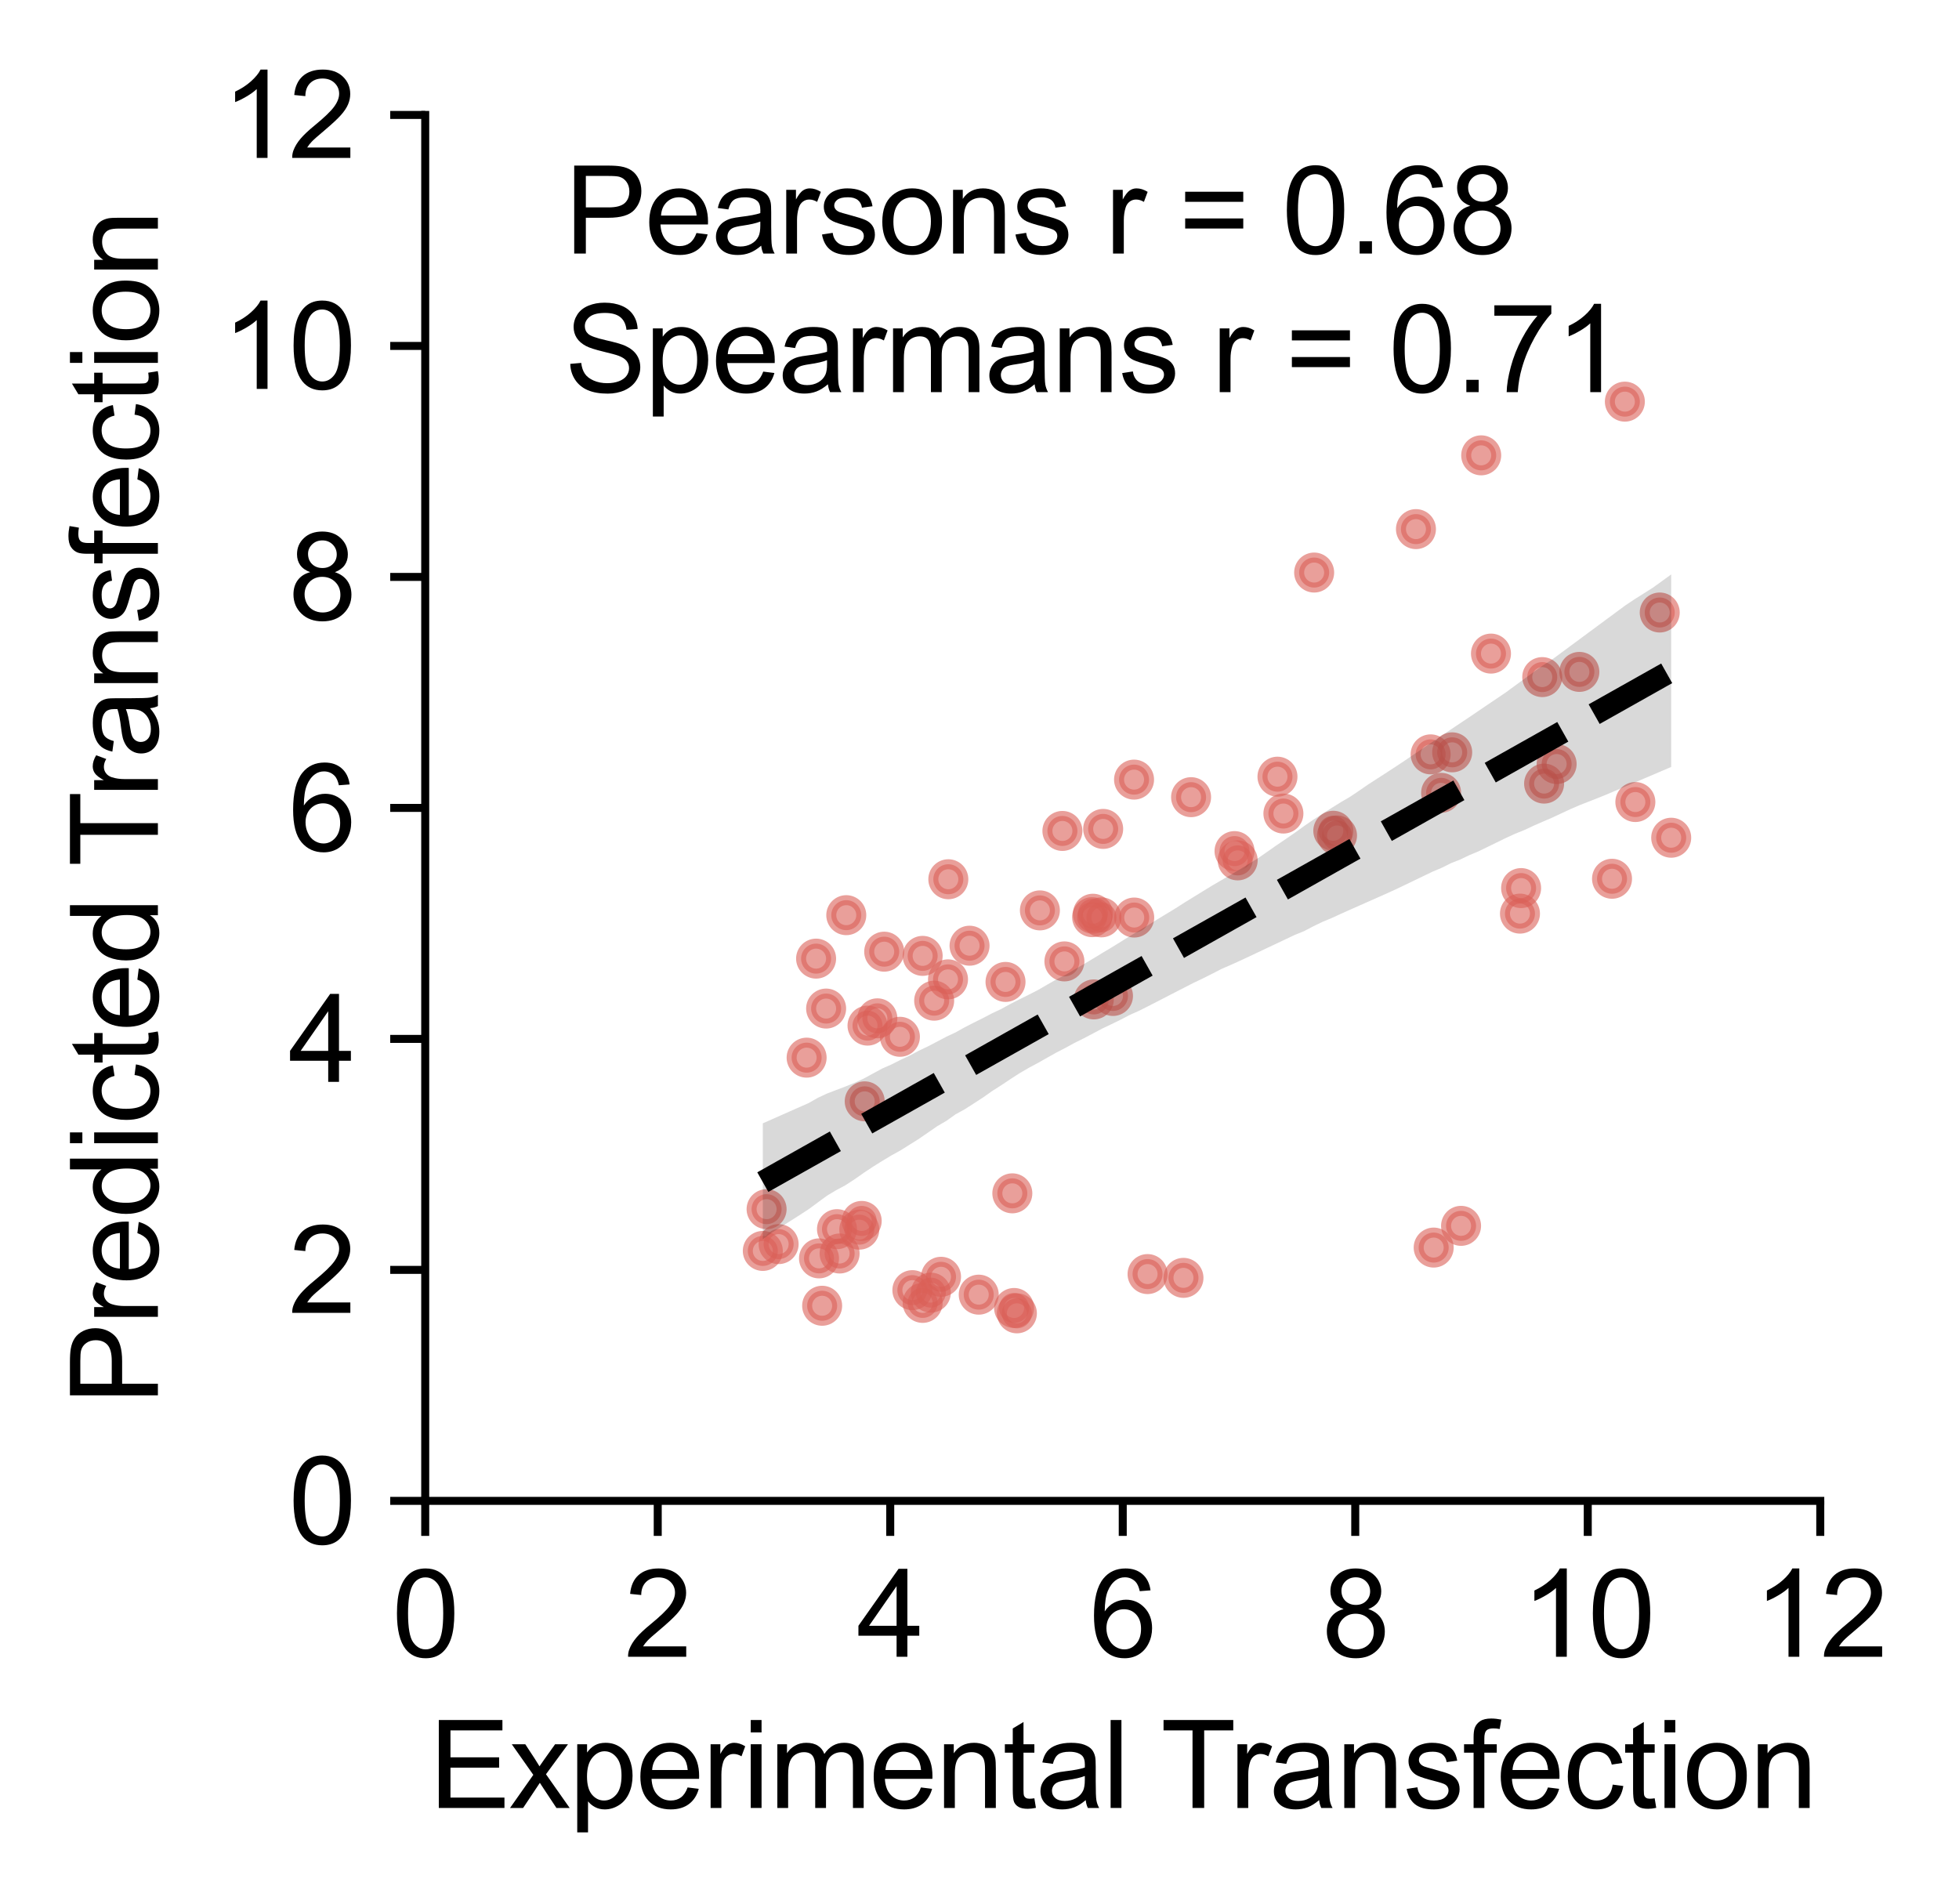 <?xml version="1.0" encoding="utf-8" standalone="no"?>
<!DOCTYPE svg PUBLIC "-//W3C//DTD SVG 1.1//EN"
  "http://www.w3.org/Graphics/SVG/1.1/DTD/svg11.dtd">
<svg xmlns:xlink="http://www.w3.org/1999/xlink" width="195.894pt" height="190.39pt" viewBox="0 0 195.894 190.39" xmlns="http://www.w3.org/2000/svg" version="1.1">
 <defs>
  <style type="text/css">*{stroke-linejoin: round; stroke-linecap: butt}</style>
 </defs>
 <g id="figure_1">
  <g id="patch_1">
   <path d="M 0 190.39 
L 195.894 190.39 
L 195.894 0 
L 0 0 
L 0 190.39 
z
" style="fill: none"/>
  </g>
  <g id="axes_1">
   <g id="patch_2">
    <path d="M 42.521 150.095 
L 182.021 150.095 
L 182.021 11.495 
L 42.521 11.495 
L 42.521 150.095 
z
" style="fill: none"/>
   </g>
   <g id="PathCollection_1">
    <defs>
     <path id="m5eab55dbac" d="M 0 1.5 
C 0.398 1.5 0.779 1.342 1.061 1.061 
C 1.342 0.779 1.5 0.398 1.5 0 
C 1.5 -0.398 1.342 -0.779 1.061 -1.061 
C 0.779 -1.342 0.398 -1.5 0 -1.5 
C -0.398 -1.5 -0.779 -1.342 -1.061 -1.061 
C -1.342 -0.779 -1.5 -0.398 -1.5 0 
C -1.5 0.398 -1.342 0.779 -1.061 1.061 
C -0.779 1.342 -0.398 1.5 0 1.5 
z
" style="stroke: #db5f57; stroke-opacity: 0.6"/>
    </defs>
    <g clip-path="url(#pc62f4b9c30)">
     <use xlink:href="#m5eab55dbac" x="165.968" y="61.254" style="fill: #db5f57; fill-opacity: 0.6; stroke: #db5f57; stroke-opacity: 0.6"/>
     <use xlink:href="#m5eab55dbac" x="162.481" y="40.166" style="fill: #db5f57; fill-opacity: 0.6; stroke: #db5f57; stroke-opacity: 0.6"/>
     <use xlink:href="#m5eab55dbac" x="161.198" y="87.881" style="fill: #db5f57; fill-opacity: 0.6; stroke: #db5f57; stroke-opacity: 0.6"/>
     <use xlink:href="#m5eab55dbac" x="154.406" y="78.363" style="fill: #db5f57; fill-opacity: 0.6; stroke: #db5f57; stroke-opacity: 0.6"/>
     <use xlink:href="#m5eab55dbac" x="88.418" y="95.172" style="fill: #db5f57; fill-opacity: 0.6; stroke: #db5f57; stroke-opacity: 0.6"/>
     <use xlink:href="#m5eab55dbac" x="109.21" y="91.721" style="fill: #db5f57; fill-opacity: 0.6; stroke: #db5f57; stroke-opacity: 0.6"/>
     <use xlink:href="#m5eab55dbac" x="163.531" y="80.207" style="fill: #db5f57; fill-opacity: 0.6; stroke: #db5f57; stroke-opacity: 0.6"/>
     <use xlink:href="#m5eab55dbac" x="131.411" y="57.258" style="fill: #db5f57; fill-opacity: 0.6; stroke: #db5f57; stroke-opacity: 0.6"/>
     <use xlink:href="#m5eab55dbac" x="143.364" y="124.764" style="fill: #db5f57; fill-opacity: 0.6; stroke: #db5f57; stroke-opacity: 0.6"/>
     <use xlink:href="#m5eab55dbac" x="133.697" y="83.55" style="fill: #db5f57; fill-opacity: 0.6; stroke: #db5f57; stroke-opacity: 0.6"/>
     <use xlink:href="#m5eab55dbac" x="81.898" y="125.844" style="fill: #db5f57; fill-opacity: 0.6; stroke: #db5f57; stroke-opacity: 0.6"/>
     <use xlink:href="#m5eab55dbac" x="123.449" y="85.115" style="fill: #db5f57; fill-opacity: 0.6; stroke: #db5f57; stroke-opacity: 0.6"/>
     <use xlink:href="#m5eab55dbac" x="149.093" y="65.363" style="fill: #db5f57; fill-opacity: 0.6; stroke: #db5f57; stroke-opacity: 0.6"/>
     <use xlink:href="#m5eab55dbac" x="143.059" y="75.44" style="fill: #db5f57; fill-opacity: 0.6; stroke: #db5f57; stroke-opacity: 0.6"/>
     <use xlink:href="#m5eab55dbac" x="152.105" y="88.812" style="fill: #db5f57; fill-opacity: 0.6; stroke: #db5f57; stroke-opacity: 0.6"/>
     <use xlink:href="#m5eab55dbac" x="151.992" y="91.366" style="fill: #db5f57; fill-opacity: 0.6; stroke: #db5f57; stroke-opacity: 0.6"/>
     <use xlink:href="#m5eab55dbac" x="92.263" y="95.592" style="fill: #db5f57; fill-opacity: 0.6; stroke: #db5f57; stroke-opacity: 0.6"/>
     <use xlink:href="#m5eab55dbac" x="103.987" y="91.043" style="fill: #db5f57; fill-opacity: 0.6; stroke: #db5f57; stroke-opacity: 0.6"/>
     <use xlink:href="#m5eab55dbac" x="167.115" y="83.777" style="fill: #db5f57; fill-opacity: 0.6; stroke: #db5f57; stroke-opacity: 0.6"/>
     <use xlink:href="#m5eab55dbac" x="154.22" y="67.713" style="fill: #db5f57; fill-opacity: 0.6; stroke: #db5f57; stroke-opacity: 0.6"/>
     <use xlink:href="#m5eab55dbac" x="146.102" y="122.591" style="fill: #db5f57; fill-opacity: 0.6; stroke: #db5f57; stroke-opacity: 0.6"/>
     <use xlink:href="#m5eab55dbac" x="144.107" y="79.288" style="fill: #db5f57; fill-opacity: 0.6; stroke: #db5f57; stroke-opacity: 0.6"/>
     <use xlink:href="#m5eab55dbac" x="83.696" y="122.922" style="fill: #db5f57; fill-opacity: 0.6; stroke: #db5f57; stroke-opacity: 0.6"/>
     <use xlink:href="#m5eab55dbac" x="133.326" y="83.081" style="fill: #db5f57; fill-opacity: 0.6; stroke: #db5f57; stroke-opacity: 0.6"/>
     <use xlink:href="#m5eab55dbac" x="155.659" y="76.407" style="fill: #db5f57; fill-opacity: 0.6; stroke: #db5f57; stroke-opacity: 0.6"/>
     <use xlink:href="#m5eab55dbac" x="148.115" y="45.536" style="fill: #db5f57; fill-opacity: 0.6; stroke: #db5f57; stroke-opacity: 0.6"/>
     <use xlink:href="#m5eab55dbac" x="109.376" y="99.946" style="fill: #db5f57; fill-opacity: 0.6; stroke: #db5f57; stroke-opacity: 0.6"/>
     <use xlink:href="#m5eab55dbac" x="110.314" y="82.895" style="fill: #db5f57; fill-opacity: 0.6; stroke: #db5f57; stroke-opacity: 0.6"/>
     <use xlink:href="#m5eab55dbac" x="86.468" y="110.14" style="fill: #db5f57; fill-opacity: 0.6; stroke: #db5f57; stroke-opacity: 0.6"/>
     <use xlink:href="#m5eab55dbac" x="96.952" y="94.575" style="fill: #db5f57; fill-opacity: 0.6; stroke: #db5f57; stroke-opacity: 0.6"/>
     <use xlink:href="#m5eab55dbac" x="101.23" y="119.339" style="fill: #db5f57; fill-opacity: 0.6; stroke: #db5f57; stroke-opacity: 0.6"/>
     <use xlink:href="#m5eab55dbac" x="141.591" y="52.914" style="fill: #db5f57; fill-opacity: 0.6; stroke: #db5f57; stroke-opacity: 0.6"/>
     <use xlink:href="#m5eab55dbac" x="93.08" y="129.269" style="fill: #db5f57; fill-opacity: 0.6; stroke: #db5f57; stroke-opacity: 0.6"/>
     <use xlink:href="#m5eab55dbac" x="127.743" y="77.672" style="fill: #db5f57; fill-opacity: 0.6; stroke: #db5f57; stroke-opacity: 0.6"/>
     <use xlink:href="#m5eab55dbac" x="82.212" y="130.582" style="fill: #db5f57; fill-opacity: 0.6; stroke: #db5f57; stroke-opacity: 0.6"/>
     <use xlink:href="#m5eab55dbac" x="128.337" y="81.358" style="fill: #db5f57; fill-opacity: 0.6; stroke: #db5f57; stroke-opacity: 0.6"/>
     <use xlink:href="#m5eab55dbac" x="106.238" y="83.098" style="fill: #db5f57; fill-opacity: 0.6; stroke: #db5f57; stroke-opacity: 0.6"/>
     <use xlink:href="#m5eab55dbac" x="94.83" y="87.929" style="fill: #db5f57; fill-opacity: 0.6; stroke: #db5f57; stroke-opacity: 0.6"/>
     <use xlink:href="#m5eab55dbac" x="111.295" y="99.6" style="fill: #db5f57; fill-opacity: 0.6; stroke: #db5f57; stroke-opacity: 0.6"/>
     <use xlink:href="#m5eab55dbac" x="94.798" y="97.941" style="fill: #db5f57; fill-opacity: 0.6; stroke: #db5f57; stroke-opacity: 0.6"/>
     <use xlink:href="#m5eab55dbac" x="86.749" y="102.566" style="fill: #db5f57; fill-opacity: 0.6; stroke: #db5f57; stroke-opacity: 0.6"/>
     <use xlink:href="#m5eab55dbac" x="93.414" y="100.072" style="fill: #db5f57; fill-opacity: 0.6; stroke: #db5f57; stroke-opacity: 0.6"/>
     <use xlink:href="#m5eab55dbac" x="101.686" y="131.339" style="fill: #db5f57; fill-opacity: 0.6; stroke: #db5f57; stroke-opacity: 0.6"/>
     <use xlink:href="#m5eab55dbac" x="157.933" y="67.193" style="fill: #db5f57; fill-opacity: 0.6; stroke: #db5f57; stroke-opacity: 0.6"/>
     <use xlink:href="#m5eab55dbac" x="94.1" y="127.685" style="fill: #db5f57; fill-opacity: 0.6; stroke: #db5f57; stroke-opacity: 0.6"/>
     <use xlink:href="#m5eab55dbac" x="145.215" y="75.237" style="fill: #db5f57; fill-opacity: 0.6; stroke: #db5f57; stroke-opacity: 0.6"/>
     <use xlink:href="#m5eab55dbac" x="83.959" y="125.356" style="fill: #db5f57; fill-opacity: 0.6; stroke: #db5f57; stroke-opacity: 0.6"/>
     <use xlink:href="#m5eab55dbac" x="123.763" y="86.042" style="fill: #db5f57; fill-opacity: 0.6; stroke: #db5f57; stroke-opacity: 0.6"/>
     <use xlink:href="#m5eab55dbac" x="91.234" y="129.021" style="fill: #db5f57; fill-opacity: 0.6; stroke: #db5f57; stroke-opacity: 0.6"/>
     <use xlink:href="#m5eab55dbac" x="118.343" y="127.792" style="fill: #db5f57; fill-opacity: 0.6; stroke: #db5f57; stroke-opacity: 0.6"/>
     <use xlink:href="#m5eab55dbac" x="87.733" y="101.838" style="fill: #db5f57; fill-opacity: 0.6; stroke: #db5f57; stroke-opacity: 0.6"/>
     <use xlink:href="#m5eab55dbac" x="119.104" y="79.721" style="fill: #db5f57; fill-opacity: 0.6; stroke: #db5f57; stroke-opacity: 0.6"/>
     <use xlink:href="#m5eab55dbac" x="80.66" y="105.77" style="fill: #db5f57; fill-opacity: 0.6; stroke: #db5f57; stroke-opacity: 0.6"/>
     <use xlink:href="#m5eab55dbac" x="84.625" y="91.521" style="fill: #db5f57; fill-opacity: 0.6; stroke: #db5f57; stroke-opacity: 0.6"/>
     <use xlink:href="#m5eab55dbac" x="81.607" y="95.867" style="fill: #db5f57; fill-opacity: 0.6; stroke: #db5f57; stroke-opacity: 0.6"/>
     <use xlink:href="#m5eab55dbac" x="101.406" y="130.804" style="fill: #db5f57; fill-opacity: 0.6; stroke: #db5f57; stroke-opacity: 0.6"/>
     <use xlink:href="#m5eab55dbac" x="85.927" y="122.97" style="fill: #db5f57; fill-opacity: 0.6; stroke: #db5f57; stroke-opacity: 0.6"/>
     <use xlink:href="#m5eab55dbac" x="106.438" y="96.145" style="fill: #db5f57; fill-opacity: 0.6; stroke: #db5f57; stroke-opacity: 0.6"/>
     <use xlink:href="#m5eab55dbac" x="77.86" y="124.417" style="fill: #db5f57; fill-opacity: 0.6; stroke: #db5f57; stroke-opacity: 0.6"/>
     <use xlink:href="#m5eab55dbac" x="113.418" y="91.759" style="fill: #db5f57; fill-opacity: 0.6; stroke: #db5f57; stroke-opacity: 0.6"/>
     <use xlink:href="#m5eab55dbac" x="97.871" y="129.472" style="fill: #db5f57; fill-opacity: 0.6; stroke: #db5f57; stroke-opacity: 0.6"/>
     <use xlink:href="#m5eab55dbac" x="92.262" y="130.295" style="fill: #db5f57; fill-opacity: 0.6; stroke: #db5f57; stroke-opacity: 0.6"/>
     <use xlink:href="#m5eab55dbac" x="89.989" y="103.684" style="fill: #db5f57; fill-opacity: 0.6; stroke: #db5f57; stroke-opacity: 0.6"/>
     <use xlink:href="#m5eab55dbac" x="113.402" y="77.965" style="fill: #db5f57; fill-opacity: 0.6; stroke: #db5f57; stroke-opacity: 0.6"/>
     <use xlink:href="#m5eab55dbac" x="82.61" y="100.861" style="fill: #db5f57; fill-opacity: 0.6; stroke: #db5f57; stroke-opacity: 0.6"/>
     <use xlink:href="#m5eab55dbac" x="100.549" y="98.197" style="fill: #db5f57; fill-opacity: 0.6; stroke: #db5f57; stroke-opacity: 0.6"/>
     <use xlink:href="#m5eab55dbac" x="76.657" y="120.922" style="fill: #db5f57; fill-opacity: 0.6; stroke: #db5f57; stroke-opacity: 0.6"/>
     <use xlink:href="#m5eab55dbac" x="114.752" y="127.414" style="fill: #db5f57; fill-opacity: 0.6; stroke: #db5f57; stroke-opacity: 0.6"/>
     <use xlink:href="#m5eab55dbac" x="76.279" y="125.098" style="fill: #db5f57; fill-opacity: 0.6; stroke: #db5f57; stroke-opacity: 0.6"/>
     <use xlink:href="#m5eab55dbac" x="109.289" y="91.377" style="fill: #db5f57; fill-opacity: 0.6; stroke: #db5f57; stroke-opacity: 0.6"/>
     <use xlink:href="#m5eab55dbac" x="86.168" y="122.099" style="fill: #db5f57; fill-opacity: 0.6; stroke: #db5f57; stroke-opacity: 0.6"/>
     <use xlink:href="#m5eab55dbac" x="110.138" y="91.741" style="fill: #db5f57; fill-opacity: 0.6; stroke: #db5f57; stroke-opacity: 0.6"/>
    </g>
   </g>
   <g id="PolyCollection_1">
    <path d="M 76.279 112.339 
L 76.279 123.922 
L 77.197 123.26 
L 78.114 122.688 
L 79.032 122.105 
L 79.95 121.521 
L 80.867 120.923 
L 81.785 120.247 
L 82.702 119.571 
L 83.62 119.022 
L 84.537 118.531 
L 85.455 117.935 
L 86.372 117.291 
L 87.29 116.681 
L 88.207 116.107 
L 89.125 115.556 
L 90.042 115.048 
L 90.96 114.473 
L 91.877 113.897 
L 92.795 113.264 
L 93.712 112.629 
L 94.63 112.095 
L 95.548 111.44 
L 96.465 110.937 
L 97.383 110.347 
L 98.3 109.754 
L 99.218 109.105 
L 100.135 108.521 
L 101.053 107.907 
L 101.97 107.317 
L 102.888 106.783 
L 103.805 106.292 
L 104.723 105.77 
L 105.64 105.255 
L 106.558 104.784 
L 107.475 104.283 
L 108.393 103.827 
L 109.31 103.344 
L 110.228 102.858 
L 111.146 102.421 
L 112.063 101.975 
L 112.981 101.493 
L 113.898 101.084 
L 114.816 100.623 
L 115.733 100.152 
L 116.651 99.679 
L 117.568 99.205 
L 118.486 98.733 
L 119.403 98.265 
L 120.321 97.829 
L 121.238 97.367 
L 122.156 96.894 
L 123.073 96.497 
L 123.991 96.081 
L 124.909 95.655 
L 125.826 95.22 
L 126.744 94.786 
L 127.661 94.353 
L 128.579 93.919 
L 129.496 93.485 
L 130.414 93.113 
L 131.331 92.633 
L 132.249 92.189 
L 133.166 91.808 
L 134.084 91.386 
L 135.001 90.974 
L 135.919 90.569 
L 136.836 90.163 
L 137.754 89.756 
L 138.671 89.35 
L 139.589 88.93 
L 140.507 88.491 
L 141.424 88.05 
L 142.342 87.609 
L 143.259 87.168 
L 144.177 86.78 
L 145.094 86.321 
L 146.012 85.959 
L 146.929 85.52 
L 147.847 85.137 
L 148.764 84.691 
L 149.682 84.243 
L 150.599 83.794 
L 151.517 83.375 
L 152.434 83.007 
L 153.352 82.575 
L 154.27 82.174 
L 155.187 81.781 
L 156.105 81.353 
L 157.022 80.924 
L 157.94 80.528 
L 158.857 80.167 
L 159.775 79.807 
L 160.692 79.436 
L 161.61 79.045 
L 162.527 78.655 
L 163.445 78.265 
L 164.362 77.874 
L 165.28 77.483 
L 166.197 77.091 
L 167.115 76.699 
L 167.115 57.444 
L 167.115 57.444 
L 166.197 58.112 
L 165.28 58.772 
L 164.362 59.353 
L 163.445 59.933 
L 162.527 60.544 
L 161.61 61.222 
L 160.692 61.9 
L 159.775 62.578 
L 158.857 63.256 
L 157.94 63.935 
L 157.022 64.613 
L 156.105 65.291 
L 155.187 65.97 
L 154.27 66.553 
L 153.352 67.211 
L 152.434 67.883 
L 151.517 68.556 
L 150.599 69.23 
L 149.682 69.85 
L 148.764 70.47 
L 147.847 71.091 
L 146.929 71.717 
L 146.012 72.326 
L 145.094 72.942 
L 144.177 73.559 
L 143.259 74.18 
L 142.342 74.798 
L 141.424 75.416 
L 140.507 76.042 
L 139.589 76.651 
L 138.671 77.251 
L 137.754 77.842 
L 136.836 78.433 
L 135.919 79.067 
L 135.001 79.683 
L 134.084 80.22 
L 133.166 80.792 
L 132.249 81.381 
L 131.331 81.972 
L 130.414 82.606 
L 129.496 83.269 
L 128.579 83.902 
L 127.661 84.525 
L 126.744 85.167 
L 125.826 85.808 
L 124.909 86.378 
L 123.991 86.934 
L 123.073 87.481 
L 122.156 88.012 
L 121.238 88.546 
L 120.321 89.108 
L 119.403 89.672 
L 118.486 90.236 
L 117.568 90.826 
L 116.651 91.382 
L 115.733 91.938 
L 114.816 92.514 
L 113.898 93.065 
L 112.981 93.613 
L 112.063 94.188 
L 111.146 94.755 
L 110.228 95.304 
L 109.31 95.861 
L 108.393 96.41 
L 107.475 96.941 
L 106.558 97.485 
L 105.64 97.943 
L 104.723 98.468 
L 103.805 99 
L 102.888 99.471 
L 101.97 99.926 
L 101.053 100.39 
L 100.135 100.896 
L 99.218 101.328 
L 98.3 101.809 
L 97.383 102.266 
L 96.465 102.736 
L 95.548 103.249 
L 94.63 103.677 
L 93.712 104.162 
L 92.795 104.642 
L 91.877 105.077 
L 90.96 105.567 
L 90.042 105.997 
L 89.125 106.461 
L 88.207 106.862 
L 87.29 107.362 
L 86.372 107.86 
L 85.455 108.286 
L 84.537 108.66 
L 83.62 109.007 
L 82.702 109.358 
L 81.785 109.786 
L 80.867 110.309 
L 79.95 110.714 
L 79.032 111.119 
L 78.114 111.526 
L 77.197 111.933 
L 76.279 112.339 
z
" clip-path="url(#pc62f4b9c30)" style="fill-opacity: 0.15"/>
   </g>
   <g id="matplotlib.axis_1">
    <g id="xtick_1">
     <g id="line2d_1">
      <defs>
       <path id="m09512526a4" d="M 0 0 
L 0 3.5 
" style="stroke: #000000; stroke-width: 0.8"/>
      </defs>
      <g>
       <use xlink:href="#m09512526a4" x="42.521" y="150.095" style="stroke: #000000; stroke-width: 0.8"/>
      </g>
     </g>
     <g id="text_1">
      <!-- 0 -->
      <g transform="translate(39.184 165.684) scale(0.12 -0.12)">
       <defs>
        <path id="ArialMT-30" d="M 266 2259 
Q 266 3072 433 3567 
Q 600 4063 929 4331 
Q 1259 4600 1759 4600 
Q 2128 4600 2406 4451 
Q 2684 4303 2865 4023 
Q 3047 3744 3150 3342 
Q 3253 2941 3253 2259 
Q 3253 1453 3087 958 
Q 2922 463 2592 192 
Q 2263 -78 1759 -78 
Q 1097 -78 719 397 
Q 266 969 266 2259 
z
M 844 2259 
Q 844 1131 1108 757 
Q 1372 384 1759 384 
Q 2147 384 2411 759 
Q 2675 1134 2675 2259 
Q 2675 3391 2411 3762 
Q 2147 4134 1753 4134 
Q 1366 4134 1134 3806 
Q 844 3388 844 2259 
z
" transform="scale(0.016)"/>
       </defs>
       <use xlink:href="#ArialMT-30"/>
      </g>
     </g>
    </g>
    <g id="xtick_2">
     <g id="line2d_2">
      <g>
       <use xlink:href="#m09512526a4" x="65.771" y="150.095" style="stroke: #000000; stroke-width: 0.8"/>
      </g>
     </g>
     <g id="text_2">
      <!-- 2 -->
      <g transform="translate(62.434 165.684) scale(0.12 -0.12)">
       <defs>
        <path id="ArialMT-32" d="M 3222 541 
L 3222 0 
L 194 0 
Q 188 203 259 391 
Q 375 700 629 1000 
Q 884 1300 1366 1694 
Q 2113 2306 2375 2664 
Q 2638 3022 2638 3341 
Q 2638 3675 2398 3904 
Q 2159 4134 1775 4134 
Q 1369 4134 1125 3890 
Q 881 3647 878 3216 
L 300 3275 
Q 359 3922 746 4261 
Q 1134 4600 1788 4600 
Q 2447 4600 2831 4234 
Q 3216 3869 3216 3328 
Q 3216 3053 3103 2787 
Q 2991 2522 2730 2228 
Q 2469 1934 1863 1422 
Q 1356 997 1212 845 
Q 1069 694 975 541 
L 3222 541 
z
" transform="scale(0.016)"/>
       </defs>
       <use xlink:href="#ArialMT-32"/>
      </g>
     </g>
    </g>
    <g id="xtick_3">
     <g id="line2d_3">
      <g>
       <use xlink:href="#m09512526a4" x="89.021" y="150.095" style="stroke: #000000; stroke-width: 0.8"/>
      </g>
     </g>
     <g id="text_3">
      <!-- 4 -->
      <g transform="translate(85.684 165.684) scale(0.12 -0.12)">
       <defs>
        <path id="ArialMT-34" d="M 2069 0 
L 2069 1097 
L 81 1097 
L 81 1613 
L 2172 4581 
L 2631 4581 
L 2631 1613 
L 3250 1613 
L 3250 1097 
L 2631 1097 
L 2631 0 
L 2069 0 
z
M 2069 1613 
L 2069 3678 
L 634 1613 
L 2069 1613 
z
" transform="scale(0.016)"/>
       </defs>
       <use xlink:href="#ArialMT-34"/>
      </g>
     </g>
    </g>
    <g id="xtick_4">
     <g id="line2d_4">
      <g>
       <use xlink:href="#m09512526a4" x="112.271" y="150.095" style="stroke: #000000; stroke-width: 0.8"/>
      </g>
     </g>
     <g id="text_4">
      <!-- 6 -->
      <g transform="translate(108.934 165.684) scale(0.12 -0.12)">
       <defs>
        <path id="ArialMT-36" d="M 3184 3459 
L 2625 3416 
Q 2550 3747 2413 3897 
Q 2184 4138 1850 4138 
Q 1581 4138 1378 3988 
Q 1113 3794 959 3422 
Q 806 3050 800 2363 
Q 1003 2672 1297 2822 
Q 1591 2972 1913 2972 
Q 2475 2972 2870 2558 
Q 3266 2144 3266 1488 
Q 3266 1056 3080 686 
Q 2894 316 2569 119 
Q 2244 -78 1831 -78 
Q 1128 -78 684 439 
Q 241 956 241 2144 
Q 241 3472 731 4075 
Q 1159 4600 1884 4600 
Q 2425 4600 2770 4297 
Q 3116 3994 3184 3459 
z
M 888 1484 
Q 888 1194 1011 928 
Q 1134 663 1356 523 
Q 1578 384 1822 384 
Q 2178 384 2434 671 
Q 2691 959 2691 1453 
Q 2691 1928 2437 2201 
Q 2184 2475 1800 2475 
Q 1419 2475 1153 2201 
Q 888 1928 888 1484 
z
" transform="scale(0.016)"/>
       </defs>
       <use xlink:href="#ArialMT-36"/>
      </g>
     </g>
    </g>
    <g id="xtick_5">
     <g id="line2d_5">
      <g>
       <use xlink:href="#m09512526a4" x="135.521" y="150.095" style="stroke: #000000; stroke-width: 0.8"/>
      </g>
     </g>
     <g id="text_5">
      <!-- 8 -->
      <g transform="translate(132.184 165.684) scale(0.12 -0.12)">
       <defs>
        <path id="ArialMT-38" d="M 1131 2484 
Q 781 2613 612 2850 
Q 444 3088 444 3419 
Q 444 3919 803 4259 
Q 1163 4600 1759 4600 
Q 2359 4600 2725 4251 
Q 3091 3903 3091 3403 
Q 3091 3084 2923 2848 
Q 2756 2613 2416 2484 
Q 2838 2347 3058 2040 
Q 3278 1734 3278 1309 
Q 3278 722 2862 322 
Q 2447 -78 1769 -78 
Q 1091 -78 675 323 
Q 259 725 259 1325 
Q 259 1772 486 2073 
Q 713 2375 1131 2484 
z
M 1019 3438 
Q 1019 3113 1228 2906 
Q 1438 2700 1772 2700 
Q 2097 2700 2305 2904 
Q 2513 3109 2513 3406 
Q 2513 3716 2298 3927 
Q 2084 4138 1766 4138 
Q 1444 4138 1231 3931 
Q 1019 3725 1019 3438 
z
M 838 1322 
Q 838 1081 952 856 
Q 1066 631 1291 507 
Q 1516 384 1775 384 
Q 2178 384 2440 643 
Q 2703 903 2703 1303 
Q 2703 1709 2433 1975 
Q 2163 2241 1756 2241 
Q 1359 2241 1098 1978 
Q 838 1716 838 1322 
z
" transform="scale(0.016)"/>
       </defs>
       <use xlink:href="#ArialMT-38"/>
      </g>
     </g>
    </g>
    <g id="xtick_6">
     <g id="line2d_6">
      <g>
       <use xlink:href="#m09512526a4" x="158.771" y="150.095" style="stroke: #000000; stroke-width: 0.8"/>
      </g>
     </g>
     <g id="text_6">
      <!-- 10 -->
      <g transform="translate(152.097 165.684) scale(0.12 -0.12)">
       <defs>
        <path id="ArialMT-31" d="M 2384 0 
L 1822 0 
L 1822 3584 
Q 1619 3391 1289 3197 
Q 959 3003 697 2906 
L 697 3450 
Q 1169 3672 1522 3987 
Q 1875 4303 2022 4600 
L 2384 4600 
L 2384 0 
z
" transform="scale(0.016)"/>
       </defs>
       <use xlink:href="#ArialMT-31"/>
       <use xlink:href="#ArialMT-30" x="55.615"/>
      </g>
     </g>
    </g>
    <g id="xtick_7">
     <g id="line2d_7">
      <g>
       <use xlink:href="#m09512526a4" x="182.021" y="150.095" style="stroke: #000000; stroke-width: 0.8"/>
      </g>
     </g>
     <g id="text_7">
      <!-- 12 -->
      <g transform="translate(175.347 165.684) scale(0.12 -0.12)">
       <use xlink:href="#ArialMT-31"/>
       <use xlink:href="#ArialMT-32" x="55.615"/>
      </g>
     </g>
    </g>
    <g id="text_8">
     <!-- Experimental Transfection -->
     <g transform="translate(42.908 180.805) scale(0.12 -0.12)">
      <defs>
       <path id="ArialMT-45" d="M 506 0 
L 506 4581 
L 3819 4581 
L 3819 4041 
L 1113 4041 
L 1113 2638 
L 3647 2638 
L 3647 2100 
L 1113 2100 
L 1113 541 
L 3925 541 
L 3925 0 
L 506 0 
z
" transform="scale(0.016)"/>
       <path id="ArialMT-78" d="M 47 0 
L 1259 1725 
L 138 3319 
L 841 3319 
L 1350 2541 
Q 1494 2319 1581 2169 
Q 1719 2375 1834 2534 
L 2394 3319 
L 3066 3319 
L 1919 1756 
L 3153 0 
L 2463 0 
L 1781 1031 
L 1600 1309 
L 728 0 
L 47 0 
z
" transform="scale(0.016)"/>
       <path id="ArialMT-70" d="M 422 -1272 
L 422 3319 
L 934 3319 
L 934 2888 
Q 1116 3141 1344 3267 
Q 1572 3394 1897 3394 
Q 2322 3394 2647 3175 
Q 2972 2956 3137 2557 
Q 3303 2159 3303 1684 
Q 3303 1175 3120 767 
Q 2938 359 2589 142 
Q 2241 -75 1856 -75 
Q 1575 -75 1351 44 
Q 1128 163 984 344 
L 984 -1272 
L 422 -1272 
z
M 931 1641 
Q 931 1000 1190 694 
Q 1450 388 1819 388 
Q 2194 388 2461 705 
Q 2728 1022 2728 1688 
Q 2728 2322 2467 2637 
Q 2206 2953 1844 2953 
Q 1484 2953 1207 2617 
Q 931 2281 931 1641 
z
" transform="scale(0.016)"/>
       <path id="ArialMT-65" d="M 2694 1069 
L 3275 997 
Q 3138 488 2766 206 
Q 2394 -75 1816 -75 
Q 1088 -75 661 373 
Q 234 822 234 1631 
Q 234 2469 665 2931 
Q 1097 3394 1784 3394 
Q 2450 3394 2872 2941 
Q 3294 2488 3294 1666 
Q 3294 1616 3291 1516 
L 816 1516 
Q 847 969 1125 678 
Q 1403 388 1819 388 
Q 2128 388 2347 550 
Q 2566 713 2694 1069 
z
M 847 1978 
L 2700 1978 
Q 2663 2397 2488 2606 
Q 2219 2931 1791 2931 
Q 1403 2931 1139 2672 
Q 875 2413 847 1978 
z
" transform="scale(0.016)"/>
       <path id="ArialMT-72" d="M 416 0 
L 416 3319 
L 922 3319 
L 922 2816 
Q 1116 3169 1280 3281 
Q 1444 3394 1641 3394 
Q 1925 3394 2219 3213 
L 2025 2691 
Q 1819 2813 1613 2813 
Q 1428 2813 1281 2702 
Q 1134 2591 1072 2394 
Q 978 2094 978 1738 
L 978 0 
L 416 0 
z
" transform="scale(0.016)"/>
       <path id="ArialMT-69" d="M 425 3934 
L 425 4581 
L 988 4581 
L 988 3934 
L 425 3934 
z
M 425 0 
L 425 3319 
L 988 3319 
L 988 0 
L 425 0 
z
" transform="scale(0.016)"/>
       <path id="ArialMT-6d" d="M 422 0 
L 422 3319 
L 925 3319 
L 925 2853 
Q 1081 3097 1340 3245 
Q 1600 3394 1931 3394 
Q 2300 3394 2536 3241 
Q 2772 3088 2869 2813 
Q 3263 3394 3894 3394 
Q 4388 3394 4653 3120 
Q 4919 2847 4919 2278 
L 4919 0 
L 4359 0 
L 4359 2091 
Q 4359 2428 4304 2576 
Q 4250 2725 4106 2815 
Q 3963 2906 3769 2906 
Q 3419 2906 3187 2673 
Q 2956 2441 2956 1928 
L 2956 0 
L 2394 0 
L 2394 2156 
Q 2394 2531 2256 2718 
Q 2119 2906 1806 2906 
Q 1569 2906 1367 2781 
Q 1166 2656 1075 2415 
Q 984 2175 984 1722 
L 984 0 
L 422 0 
z
" transform="scale(0.016)"/>
       <path id="ArialMT-6e" d="M 422 0 
L 422 3319 
L 928 3319 
L 928 2847 
Q 1294 3394 1984 3394 
Q 2284 3394 2536 3286 
Q 2788 3178 2913 3003 
Q 3038 2828 3088 2588 
Q 3119 2431 3119 2041 
L 3119 0 
L 2556 0 
L 2556 2019 
Q 2556 2363 2490 2533 
Q 2425 2703 2258 2804 
Q 2091 2906 1866 2906 
Q 1506 2906 1245 2678 
Q 984 2450 984 1813 
L 984 0 
L 422 0 
z
" transform="scale(0.016)"/>
       <path id="ArialMT-74" d="M 1650 503 
L 1731 6 
Q 1494 -44 1306 -44 
Q 1000 -44 831 53 
Q 663 150 594 308 
Q 525 466 525 972 
L 525 2881 
L 113 2881 
L 113 3319 
L 525 3319 
L 525 4141 
L 1084 4478 
L 1084 3319 
L 1650 3319 
L 1650 2881 
L 1084 2881 
L 1084 941 
Q 1084 700 1114 631 
Q 1144 563 1211 522 
Q 1278 481 1403 481 
Q 1497 481 1650 503 
z
" transform="scale(0.016)"/>
       <path id="ArialMT-61" d="M 2588 409 
Q 2275 144 1986 34 
Q 1697 -75 1366 -75 
Q 819 -75 525 192 
Q 231 459 231 875 
Q 231 1119 342 1320 
Q 453 1522 633 1644 
Q 813 1766 1038 1828 
Q 1203 1872 1538 1913 
Q 2219 1994 2541 2106 
Q 2544 2222 2544 2253 
Q 2544 2597 2384 2738 
Q 2169 2928 1744 2928 
Q 1347 2928 1158 2789 
Q 969 2650 878 2297 
L 328 2372 
Q 403 2725 575 2942 
Q 747 3159 1072 3276 
Q 1397 3394 1825 3394 
Q 2250 3394 2515 3294 
Q 2781 3194 2906 3042 
Q 3031 2891 3081 2659 
Q 3109 2516 3109 2141 
L 3109 1391 
Q 3109 606 3145 398 
Q 3181 191 3288 0 
L 2700 0 
Q 2613 175 2588 409 
z
M 2541 1666 
Q 2234 1541 1622 1453 
Q 1275 1403 1131 1340 
Q 988 1278 909 1158 
Q 831 1038 831 891 
Q 831 666 1001 516 
Q 1172 366 1500 366 
Q 1825 366 2078 508 
Q 2331 650 2450 897 
Q 2541 1088 2541 1459 
L 2541 1666 
z
" transform="scale(0.016)"/>
       <path id="ArialMT-6c" d="M 409 0 
L 409 4581 
L 972 4581 
L 972 0 
L 409 0 
z
" transform="scale(0.016)"/>
       <path id="ArialMT-20" transform="scale(0.016)"/>
       <path id="ArialMT-54" d="M 1659 0 
L 1659 4041 
L 150 4041 
L 150 4581 
L 3781 4581 
L 3781 4041 
L 2266 4041 
L 2266 0 
L 1659 0 
z
" transform="scale(0.016)"/>
       <path id="ArialMT-73" d="M 197 991 
L 753 1078 
Q 800 744 1014 566 
Q 1228 388 1613 388 
Q 2000 388 2187 545 
Q 2375 703 2375 916 
Q 2375 1106 2209 1216 
Q 2094 1291 1634 1406 
Q 1016 1563 777 1677 
Q 538 1791 414 1992 
Q 291 2194 291 2438 
Q 291 2659 392 2848 
Q 494 3038 669 3163 
Q 800 3259 1026 3326 
Q 1253 3394 1513 3394 
Q 1903 3394 2198 3281 
Q 2494 3169 2634 2976 
Q 2775 2784 2828 2463 
L 2278 2388 
Q 2241 2644 2061 2787 
Q 1881 2931 1553 2931 
Q 1166 2931 1000 2803 
Q 834 2675 834 2503 
Q 834 2394 903 2306 
Q 972 2216 1119 2156 
Q 1203 2125 1616 2013 
Q 2213 1853 2448 1751 
Q 2684 1650 2818 1456 
Q 2953 1263 2953 975 
Q 2953 694 2789 445 
Q 2625 197 2315 61 
Q 2006 -75 1616 -75 
Q 969 -75 630 194 
Q 291 463 197 991 
z
" transform="scale(0.016)"/>
       <path id="ArialMT-66" d="M 556 0 
L 556 2881 
L 59 2881 
L 59 3319 
L 556 3319 
L 556 3672 
Q 556 4006 616 4169 
Q 697 4388 901 4523 
Q 1106 4659 1475 4659 
Q 1713 4659 2000 4603 
L 1916 4113 
Q 1741 4144 1584 4144 
Q 1328 4144 1222 4034 
Q 1116 3925 1116 3625 
L 1116 3319 
L 1763 3319 
L 1763 2881 
L 1116 2881 
L 1116 0 
L 556 0 
z
" transform="scale(0.016)"/>
       <path id="ArialMT-63" d="M 2588 1216 
L 3141 1144 
Q 3050 572 2676 248 
Q 2303 -75 1759 -75 
Q 1078 -75 664 370 
Q 250 816 250 1647 
Q 250 2184 428 2587 
Q 606 2991 970 3192 
Q 1334 3394 1763 3394 
Q 2303 3394 2647 3120 
Q 2991 2847 3088 2344 
L 2541 2259 
Q 2463 2594 2264 2762 
Q 2066 2931 1784 2931 
Q 1359 2931 1093 2626 
Q 828 2322 828 1663 
Q 828 994 1084 691 
Q 1341 388 1753 388 
Q 2084 388 2306 591 
Q 2528 794 2588 1216 
z
" transform="scale(0.016)"/>
       <path id="ArialMT-6f" d="M 213 1659 
Q 213 2581 725 3025 
Q 1153 3394 1769 3394 
Q 2453 3394 2887 2945 
Q 3322 2497 3322 1706 
Q 3322 1066 3130 698 
Q 2938 331 2570 128 
Q 2203 -75 1769 -75 
Q 1072 -75 642 372 
Q 213 819 213 1659 
z
M 791 1659 
Q 791 1022 1069 705 
Q 1347 388 1769 388 
Q 2188 388 2466 706 
Q 2744 1025 2744 1678 
Q 2744 2294 2464 2611 
Q 2184 2928 1769 2928 
Q 1347 2928 1069 2612 
Q 791 2297 791 1659 
z
" transform="scale(0.016)"/>
      </defs>
      <use xlink:href="#ArialMT-45"/>
      <use xlink:href="#ArialMT-78" x="66.699"/>
      <use xlink:href="#ArialMT-70" x="116.699"/>
      <use xlink:href="#ArialMT-65" x="172.314"/>
      <use xlink:href="#ArialMT-72" x="227.93"/>
      <use xlink:href="#ArialMT-69" x="261.23"/>
      <use xlink:href="#ArialMT-6d" x="283.447"/>
      <use xlink:href="#ArialMT-65" x="366.748"/>
      <use xlink:href="#ArialMT-6e" x="422.363"/>
      <use xlink:href="#ArialMT-74" x="477.979"/>
      <use xlink:href="#ArialMT-61" x="505.762"/>
      <use xlink:href="#ArialMT-6c" x="561.377"/>
      <use xlink:href="#ArialMT-20" x="583.594"/>
      <use xlink:href="#ArialMT-54" x="609.627"/>
      <use xlink:href="#ArialMT-72" x="666.961"/>
      <use xlink:href="#ArialMT-61" x="700.262"/>
      <use xlink:href="#ArialMT-6e" x="755.877"/>
      <use xlink:href="#ArialMT-73" x="811.492"/>
      <use xlink:href="#ArialMT-66" x="861.492"/>
      <use xlink:href="#ArialMT-65" x="889.275"/>
      <use xlink:href="#ArialMT-63" x="944.891"/>
      <use xlink:href="#ArialMT-74" x="994.891"/>
      <use xlink:href="#ArialMT-69" x="1022.674"/>
      <use xlink:href="#ArialMT-6f" x="1044.891"/>
      <use xlink:href="#ArialMT-6e" x="1100.506"/>
     </g>
    </g>
   </g>
   <g id="matplotlib.axis_2">
    <g id="ytick_1">
     <g id="line2d_8">
      <defs>
       <path id="m5f77f063c8" d="M 0 0 
L -3.5 0 
" style="stroke: #000000; stroke-width: 0.8"/>
      </defs>
      <g>
       <use xlink:href="#m5f77f063c8" x="42.521" y="150.095" style="stroke: #000000; stroke-width: 0.8"/>
      </g>
     </g>
     <g id="text_9">
      <!-- 0 -->
      <g transform="translate(28.848 154.389) scale(0.12 -0.12)">
       <use xlink:href="#ArialMT-30"/>
      </g>
     </g>
    </g>
    <g id="ytick_2">
     <g id="line2d_9">
      <g>
       <use xlink:href="#m5f77f063c8" x="42.521" y="126.995" style="stroke: #000000; stroke-width: 0.8"/>
      </g>
     </g>
     <g id="text_10">
      <!-- 2 -->
      <g transform="translate(28.848 131.289) scale(0.12 -0.12)">
       <use xlink:href="#ArialMT-32"/>
      </g>
     </g>
    </g>
    <g id="ytick_3">
     <g id="line2d_10">
      <g>
       <use xlink:href="#m5f77f063c8" x="42.521" y="103.895" style="stroke: #000000; stroke-width: 0.8"/>
      </g>
     </g>
     <g id="text_11">
      <!-- 4 -->
      <g transform="translate(28.848 108.189) scale(0.12 -0.12)">
       <use xlink:href="#ArialMT-34"/>
      </g>
     </g>
    </g>
    <g id="ytick_4">
     <g id="line2d_11">
      <g>
       <use xlink:href="#m5f77f063c8" x="42.521" y="80.795" style="stroke: #000000; stroke-width: 0.8"/>
      </g>
     </g>
     <g id="text_12">
      <!-- 6 -->
      <g transform="translate(28.848 85.089) scale(0.12 -0.12)">
       <use xlink:href="#ArialMT-36"/>
      </g>
     </g>
    </g>
    <g id="ytick_5">
     <g id="line2d_12">
      <g>
       <use xlink:href="#m5f77f063c8" x="42.521" y="57.695" style="stroke: #000000; stroke-width: 0.8"/>
      </g>
     </g>
     <g id="text_13">
      <!-- 8 -->
      <g transform="translate(28.848 61.989) scale(0.12 -0.12)">
       <use xlink:href="#ArialMT-38"/>
      </g>
     </g>
    </g>
    <g id="ytick_6">
     <g id="line2d_13">
      <g>
       <use xlink:href="#m5f77f063c8" x="42.521" y="34.595" style="stroke: #000000; stroke-width: 0.8"/>
      </g>
     </g>
     <g id="text_14">
      <!-- 10 -->
      <g transform="translate(22.174 38.889) scale(0.12 -0.12)">
       <use xlink:href="#ArialMT-31"/>
       <use xlink:href="#ArialMT-30" x="55.615"/>
      </g>
     </g>
    </g>
    <g id="ytick_7">
     <g id="line2d_14">
      <g>
       <use xlink:href="#m5f77f063c8" x="42.521" y="11.495" style="stroke: #000000; stroke-width: 0.8"/>
      </g>
     </g>
     <g id="text_15">
      <!-- 12 -->
      <g transform="translate(22.174 15.789) scale(0.12 -0.12)">
       <use xlink:href="#ArialMT-31"/>
       <use xlink:href="#ArialMT-32" x="55.615"/>
      </g>
     </g>
    </g>
    <g id="text_16">
     <!-- Predicted Transfection -->
     <g transform="translate(15.789 140.49) rotate(-90) scale(0.12 -0.12)">
      <defs>
       <path id="ArialMT-50" d="M 494 0 
L 494 4581 
L 2222 4581 
Q 2678 4581 2919 4538 
Q 3256 4481 3484 4323 
Q 3713 4166 3852 3881 
Q 3991 3597 3991 3256 
Q 3991 2672 3619 2267 
Q 3247 1863 2275 1863 
L 1100 1863 
L 1100 0 
L 494 0 
z
M 1100 2403 
L 2284 2403 
Q 2872 2403 3119 2622 
Q 3366 2841 3366 3238 
Q 3366 3525 3220 3729 
Q 3075 3934 2838 4000 
Q 2684 4041 2272 4041 
L 1100 4041 
L 1100 2403 
z
" transform="scale(0.016)"/>
       <path id="ArialMT-64" d="M 2575 0 
L 2575 419 
Q 2259 -75 1647 -75 
Q 1250 -75 917 144 
Q 584 363 401 755 
Q 219 1147 219 1656 
Q 219 2153 384 2558 
Q 550 2963 881 3178 
Q 1213 3394 1622 3394 
Q 1922 3394 2156 3267 
Q 2391 3141 2538 2938 
L 2538 4581 
L 3097 4581 
L 3097 0 
L 2575 0 
z
M 797 1656 
Q 797 1019 1065 703 
Q 1334 388 1700 388 
Q 2069 388 2326 689 
Q 2584 991 2584 1609 
Q 2584 2291 2321 2609 
Q 2059 2928 1675 2928 
Q 1300 2928 1048 2622 
Q 797 2316 797 1656 
z
" transform="scale(0.016)"/>
      </defs>
      <use xlink:href="#ArialMT-50"/>
      <use xlink:href="#ArialMT-72" x="66.699"/>
      <use xlink:href="#ArialMT-65" x="100"/>
      <use xlink:href="#ArialMT-64" x="155.615"/>
      <use xlink:href="#ArialMT-69" x="211.23"/>
      <use xlink:href="#ArialMT-63" x="233.447"/>
      <use xlink:href="#ArialMT-74" x="283.447"/>
      <use xlink:href="#ArialMT-65" x="311.23"/>
      <use xlink:href="#ArialMT-64" x="366.846"/>
      <use xlink:href="#ArialMT-20" x="422.461"/>
      <use xlink:href="#ArialMT-54" x="448.494"/>
      <use xlink:href="#ArialMT-72" x="505.828"/>
      <use xlink:href="#ArialMT-61" x="539.129"/>
      <use xlink:href="#ArialMT-6e" x="594.744"/>
      <use xlink:href="#ArialMT-73" x="650.359"/>
      <use xlink:href="#ArialMT-66" x="700.359"/>
      <use xlink:href="#ArialMT-65" x="728.143"/>
      <use xlink:href="#ArialMT-63" x="783.758"/>
      <use xlink:href="#ArialMT-74" x="833.758"/>
      <use xlink:href="#ArialMT-69" x="861.541"/>
      <use xlink:href="#ArialMT-6f" x="883.758"/>
      <use xlink:href="#ArialMT-6e" x="939.373"/>
     </g>
    </g>
   </g>
   <g id="line2d_15">
    <path d="M 76.279 118.219 
L 77.197 117.702 
L 78.114 117.185 
L 79.032 116.669 
L 79.95 116.152 
L 80.867 115.636 
L 81.785 115.119 
L 82.702 114.603 
L 83.62 114.086 
L 84.537 113.57 
L 85.455 113.053 
L 86.372 112.537 
L 87.29 112.02 
L 88.207 111.504 
L 89.125 110.987 
L 90.042 110.471 
L 90.96 109.954 
L 91.877 109.437 
L 92.795 108.921 
L 93.712 108.404 
L 94.63 107.888 
L 95.548 107.371 
L 96.465 106.855 
L 97.383 106.338 
L 98.3 105.822 
L 99.218 105.305 
L 100.135 104.789 
L 101.053 104.272 
L 101.97 103.756 
L 102.888 103.239 
L 103.805 102.723 
L 104.723 102.206 
L 105.64 101.689 
L 106.558 101.173 
L 107.475 100.656 
L 108.393 100.14 
L 109.31 99.623 
L 110.228 99.107 
L 111.146 98.59 
L 112.063 98.074 
L 112.981 97.557 
L 113.898 97.041 
L 114.816 96.524 
L 115.733 96.008 
L 116.651 95.491 
L 117.568 94.975 
L 118.486 94.458 
L 119.403 93.941 
L 120.321 93.425 
L 121.238 92.908 
L 122.156 92.392 
L 123.073 91.875 
L 123.991 91.359 
L 124.909 90.842 
L 125.826 90.326 
L 126.744 89.809 
L 127.661 89.293 
L 128.579 88.776 
L 129.496 88.26 
L 130.414 87.743 
L 131.331 87.227 
L 132.249 86.71 
L 133.166 86.193 
L 134.084 85.677 
L 135.001 85.16 
L 135.919 84.644 
L 136.836 84.127 
L 137.754 83.611 
L 138.671 83.094 
L 139.589 82.578 
L 140.507 82.061 
L 141.424 81.545 
L 142.342 81.028 
L 143.259 80.512 
L 144.177 79.995 
L 145.094 79.479 
L 146.012 78.962 
L 146.929 78.445 
L 147.847 77.929 
L 148.764 77.412 
L 149.682 76.896 
L 150.599 76.379 
L 151.517 75.863 
L 152.434 75.346 
L 153.352 74.83 
L 154.27 74.313 
L 155.187 73.797 
L 156.105 73.28 
L 157.022 72.764 
L 157.94 72.247 
L 158.857 71.731 
L 159.775 71.214 
L 160.692 70.697 
L 161.61 70.181 
L 162.527 69.664 
L 163.445 69.148 
L 164.362 68.631 
L 165.28 68.115 
L 166.197 67.598 
L 167.115 67.082 
" clip-path="url(#pc62f4b9c30)" style="fill: none; stroke-dasharray: 8.325,3.6; stroke-dashoffset: 0; stroke: #000000; stroke-width: 2.25"/>
   </g>
   <g id="patch_3">
    <path d="M 42.521 150.095 
L 42.521 11.495 
" style="fill: none; stroke: #000000; stroke-width: 0.8; stroke-linejoin: miter; stroke-linecap: square"/>
   </g>
   <g id="patch_4">
    <path d="M 42.521 150.095 
L 182.021 150.095 
" style="fill: none; stroke: #000000; stroke-width: 0.8; stroke-linejoin: miter; stroke-linecap: square"/>
   </g>
   <g id="text_17">
    <!-- Pearsons r = 0.68 -->
    <g transform="translate(56.471 25.355) scale(0.12 -0.12)">
     <defs>
      <path id="ArialMT-3d" d="M 3381 2694 
L 356 2694 
L 356 3219 
L 3381 3219 
L 3381 2694 
z
M 3381 1303 
L 356 1303 
L 356 1828 
L 3381 1828 
L 3381 1303 
z
" transform="scale(0.016)"/>
      <path id="ArialMT-2e" d="M 581 0 
L 581 641 
L 1222 641 
L 1222 0 
L 581 0 
z
" transform="scale(0.016)"/>
     </defs>
     <use xlink:href="#ArialMT-50"/>
     <use xlink:href="#ArialMT-65" x="66.699"/>
     <use xlink:href="#ArialMT-61" x="122.314"/>
     <use xlink:href="#ArialMT-72" x="177.93"/>
     <use xlink:href="#ArialMT-73" x="211.23"/>
     <use xlink:href="#ArialMT-6f" x="261.23"/>
     <use xlink:href="#ArialMT-6e" x="316.846"/>
     <use xlink:href="#ArialMT-73" x="372.461"/>
     <use xlink:href="#ArialMT-20" x="422.461"/>
     <use xlink:href="#ArialMT-72" x="450.244"/>
     <use xlink:href="#ArialMT-20" x="483.545"/>
     <use xlink:href="#ArialMT-3d" x="511.328"/>
     <use xlink:href="#ArialMT-20" x="569.727"/>
     <use xlink:href="#ArialMT-30" x="597.51"/>
     <use xlink:href="#ArialMT-2e" x="653.125"/>
     <use xlink:href="#ArialMT-36" x="680.908"/>
     <use xlink:href="#ArialMT-38" x="736.523"/>
    </g>
   </g>
   <g id="text_18">
    <!-- Spearmans r = 0.71 -->
    <g transform="translate(56.471 39.215) scale(0.12 -0.12)">
     <defs>
      <path id="ArialMT-53" d="M 288 1472 
L 859 1522 
Q 900 1178 1048 958 
Q 1197 738 1509 602 
Q 1822 466 2213 466 
Q 2559 466 2825 569 
Q 3091 672 3220 851 
Q 3350 1031 3350 1244 
Q 3350 1459 3225 1620 
Q 3100 1781 2813 1891 
Q 2628 1963 1997 2114 
Q 1366 2266 1113 2400 
Q 784 2572 623 2826 
Q 463 3081 463 3397 
Q 463 3744 659 4045 
Q 856 4347 1234 4503 
Q 1613 4659 2075 4659 
Q 2584 4659 2973 4495 
Q 3363 4331 3572 4012 
Q 3781 3694 3797 3291 
L 3216 3247 
Q 3169 3681 2898 3903 
Q 2628 4125 2100 4125 
Q 1550 4125 1298 3923 
Q 1047 3722 1047 3438 
Q 1047 3191 1225 3031 
Q 1400 2872 2139 2705 
Q 2878 2538 3153 2413 
Q 3553 2228 3743 1945 
Q 3934 1663 3934 1294 
Q 3934 928 3725 604 
Q 3516 281 3123 101 
Q 2731 -78 2241 -78 
Q 1619 -78 1198 103 
Q 778 284 539 648 
Q 300 1013 288 1472 
z
" transform="scale(0.016)"/>
      <path id="ArialMT-37" d="M 303 3981 
L 303 4522 
L 3269 4522 
L 3269 4084 
Q 2831 3619 2401 2847 
Q 1972 2075 1738 1259 
Q 1569 684 1522 0 
L 944 0 
Q 953 541 1156 1306 
Q 1359 2072 1739 2783 
Q 2119 3494 2547 3981 
L 303 3981 
z
" transform="scale(0.016)"/>
     </defs>
     <use xlink:href="#ArialMT-53"/>
     <use xlink:href="#ArialMT-70" x="66.699"/>
     <use xlink:href="#ArialMT-65" x="122.314"/>
     <use xlink:href="#ArialMT-61" x="177.93"/>
     <use xlink:href="#ArialMT-72" x="233.545"/>
     <use xlink:href="#ArialMT-6d" x="266.846"/>
     <use xlink:href="#ArialMT-61" x="350.146"/>
     <use xlink:href="#ArialMT-6e" x="405.762"/>
     <use xlink:href="#ArialMT-73" x="461.377"/>
     <use xlink:href="#ArialMT-20" x="511.377"/>
     <use xlink:href="#ArialMT-72" x="539.16"/>
     <use xlink:href="#ArialMT-20" x="572.461"/>
     <use xlink:href="#ArialMT-3d" x="600.244"/>
     <use xlink:href="#ArialMT-20" x="658.643"/>
     <use xlink:href="#ArialMT-30" x="686.426"/>
     <use xlink:href="#ArialMT-2e" x="742.041"/>
     <use xlink:href="#ArialMT-37" x="769.824"/>
     <use xlink:href="#ArialMT-31" x="825.439"/>
    </g>
   </g>
  </g>
 </g>
 <defs>
  <clipPath id="pc62f4b9c30">
   <rect x="42.521" y="11.495" width="139.5" height="138.6"/>
  </clipPath>
 </defs>
</svg>
